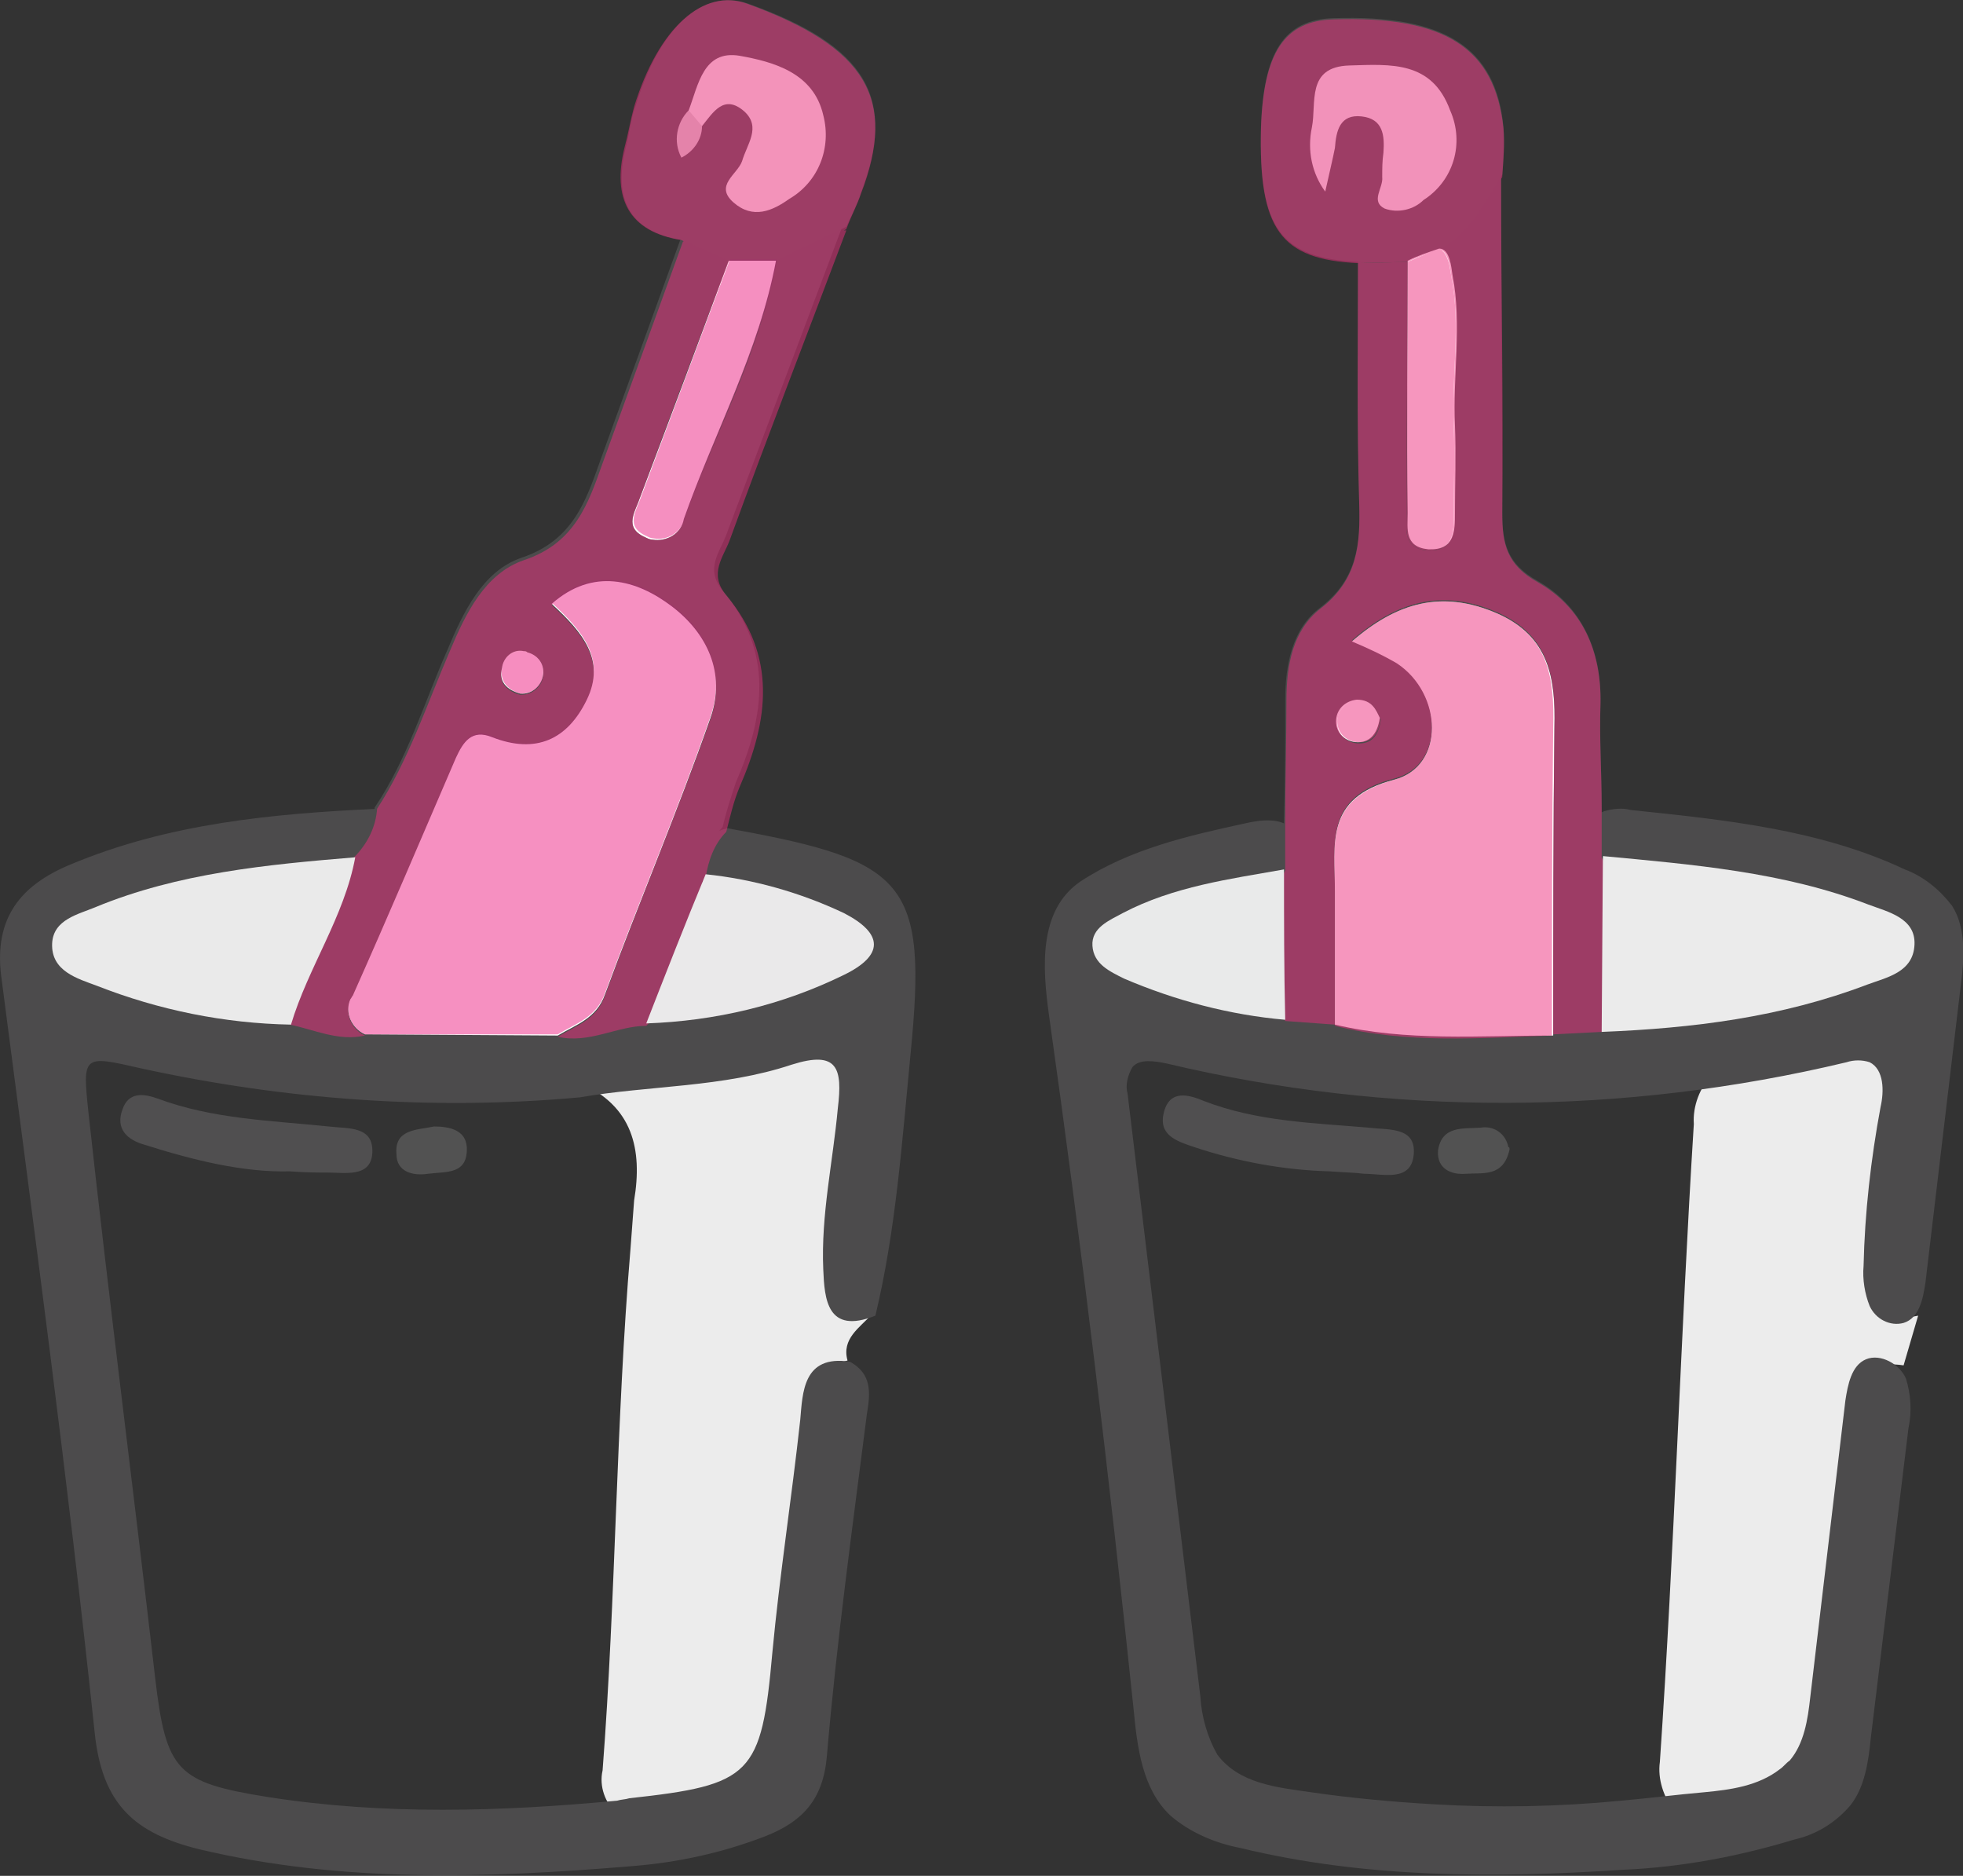 <?xml version="1.0" encoding="utf-8"?>
<!-- Generator: Adobe Illustrator 23.0.1, SVG Export Plug-In . SVG Version: 6.00 Build 0)  -->
<svg version="1.1" id="Layer_1" xmlns="http://www.w3.org/2000/svg" xmlns:xlink="http://www.w3.org/1999/xlink" x="0px" y="0px"
	 viewBox="0 0 161.9 154.7" style="enable-background:new 0 0 161.9 154.7;" xml:space="preserve">
<rect x="0" y="0" width="161.9" height="154.7" fill="#333333" stroke="none"/>
<style type="text/css">
	.st0{fill:#ECECEC;}
	.st1{fill:#4C4B4C;}
	.st2{fill:#4D4C4D;}
	.st3{fill:#4D4C4C;}
	.st4{fill:#FFFFFF;}
	.st5{fill:#F8F8F7;}
	.st6{fill:#DAD8D7;}
	.st7{fill:#F7F6F6;}
	.st8{fill:#504F50;}
	.st9{fill:#525252;}
	.st10{opacity:0.5;}
	.st11{fill:#EE2E7D;}
	.st12{fill:#ED2183;}
	.st13{fill:#EC2082;}
	.st14{fill:#ED1B80;}
	.st15{fill:#EBEBEB;}
	.st16{fill:#E9EAEA;}
	.st17{fill:#EAE9EA;}
	.st18{fill:#EAEAEA;}
</style>
<title>Two Brushes &amp;amp; bucket</title>
<path class="st0" d="M47.8,89.3c7.6-1.4,15.5-1.4,23.3-5.2c-0.8,7.3-1.5,13.9-2.3,20.5c-0.3,2.4-0.4,4.5,3.1,3.8c-1,1.1-2.5,2-2,3.8
	c-3.4,0.9-2.6,4-2.9,6.2c-1.1,7.6-2.2,15.1-2.6,22.8c-0.2,5.1-2.7,7-7.1,7.6c-2.1,0.3-4.3,0.5-6.4,0.8c-1-0.9-1.5-2.3-1.2-3.6
	c1.1-14.3,1.1-28.7,2.3-43c0.1-1.3,0.2-2.6,0.3-4C53,94.8,52.2,91.2,47.8,89.3z"/>
<path class="st0" d="M157,112.6c-3.9-0.6-3.4,2.5-3.6,4.5c-1,7.7-2.2,15.5-2.5,23.2c-0.3,6.2-3.5,8.4-8.8,8.9
	c-1.3,0.1-2.6,0.1-4,0.2c-0.9-1.2-1.4-2.7-1.2-4.1c1.2-17.5,1.7-35.1,2.8-52.6c-0.1-1.5,0.5-3,1.5-4.1c5.1-1.2,10.5-1.7,16.2-4.4
	c-0.8,6.3-1.4,11.9-2.1,17.5c-0.2,1.5-0.2,3-0.3,4.5c-0.1,2.5,1.3,2.7,3.2,2.3L157,112.6z"/>
<path class="st1" d="M132.3,66.9c0.7-0.2,1.5-0.3,2.2-0.1c7.7,0.8,15.6,1.6,22.6,4.9c1.6,0.6,2.9,1.7,3.9,3c1.2,1.9,1,4.4,0.7,6.7
	l-2.9,24.4c-0.2,1.3-0.5,2.9-1.8,3.3c-1.1,0.3-2.3-0.3-2.8-1.4c-0.4-1-0.6-2.2-0.5-3.3c0.1-4.4,0.6-8.8,1.4-13.1
	c0.3-1.3,0.3-3.1-0.9-3.7c-0.6-0.2-1.3-0.2-1.9,0c-18.4,4.4-37.6,4.5-56.1,0.1c-1-0.2-2.2-0.4-2.8,0.3c-0.4,0.7-0.6,1.5-0.4,2.2
	l6,49.7c0.1,1.7,0.6,3.4,1.4,4.8c1.8,2.4,4.9,2.7,7.7,3.1c3.4,0.5,6.8,0.8,10.2,1c5.1,0.3,10.3,0.2,15.4-0.3
	c2.3-0.2,4.6-0.5,6.9-0.7c2.1-0.2,4.4-0.5,6.2-1.9c0.3-0.2,0.5-0.5,0.8-0.7c1.2-1.4,1.5-3.4,1.7-5.2l2.9-24.5
	c0.2-1.3,0.5-2.9,1.7-3.4s2.8,0.4,3.3,1.6c0.4,1.3,0.5,2.7,0.2,4.1l-3.1,25.5c-0.2,2-0.5,4.1-1.7,5.6c-1.2,1.4-2.8,2.4-4.6,2.8
	c-4.6,1.4-9.4,2.3-14.2,2.5c-10.5,0.7-21.2,0.7-31.5-1.8c-2.1-0.4-4.2-1.3-5.8-2.7c-2.3-2.2-2.7-5.6-3-8.7c-2-19.2-4.3-38.3-7-57.4
	c-0.5-3.7-0.9-8.5,2.6-10.9c4.1-2.7,9-3.8,13.6-4.8c1.3-0.3,3-0.5,3.9,0.5s0.4,2.7-0.6,3.6c-1.1,0.8-2.4,1.3-3.7,1.4
	c-2.8,0.6-5.5,1.5-8.1,2.5c-0.7,0.2-1.3,0.7-1.7,1.3c-0.4,1.2,0.9,2.2,2.1,2.7c5,2.1,10.4,2.8,15.8,3.3c14.2,1.3,28.7,1.2,42.3-3
	c1.4-0.4,3-1.3,2.7-2.7c-0.2-0.8-1-1.3-1.8-1.7c-5.7-2.6-12.2-2.7-18.3-3.9c-1.3-0.1-2.4-0.7-3.4-1.5c-1-0.9-1.1-2.4-0.2-3.4
	C131.9,67.1,132.1,67,132.3,66.9z"/>
<path class="st1" d="M70.1,112.3c1.8,1,1.7,2.5,1.4,4.3c-1.2,9.4-2.5,18.8-3.3,28.2c-0.3,3.6-2,5.4-5,6.6c-3.6,1.4-7.3,2.2-11.1,2.5
	c-12,1-23.9,1.4-35.7-1.4c-5.2-1.3-8-3.6-8.6-9.7C5.6,122,2.8,101.3,0.1,80.5c-0.6-4.8,1.6-7.5,5.7-9.2c8.1-3.4,16.7-4.2,25.3-4.6
	c1.1,2.2-0.2,3.5-1.8,4.7c-5.5,2-11.5,1.3-16.9,3.3c-2.1,0.8-5.5,0.7-5.6,3.3c-0.1,2.7,3.3,2.6,5.4,3.3c3.9,1.3,8,2,12.2,2.1
	c2.1,0.3,4.2,1,6.4,0.7c4.9,0,9.8,0,14.6,0c2.4,0.4,4.8-0.5,7.1-0.8c3.6,0,7.2-0.6,10.7-1.7c2.4-0.8,6.3-0.7,6.3-3.7
	c0-2.6-3.8-2.4-6-3.4c-1.8-0.8-4-0.5-5.6-1.9c-0.7-2.1-0.3-3.7,2.1-4.3l0.5,0.1c14.3,2.6,16,4.4,14.6,18.5
	c-0.7,7.2-1.2,14.5-2.9,21.6c-4,1.6-4.2-1.4-4.3-3.8c-0.2-4.5,0.8-8.9,1.2-13.3c0.4-3.3,0-4.8-3.8-3.6c-5.7,1.9-11.7,1.7-17.5,2.7
	c-12.1,1.1-24.3,0.2-36.2-2.4C6.8,87,6.8,87,7.3,91.8c1.7,15.5,3.7,31,5.5,46.6c0.9,7.7,1.8,8.6,9.3,9.8c9.6,1.5,19.2,1.2,28.8,0.3
	c0.3-0.1,0.7-0.1,1-0.2c10.1-1.1,10.9-1.9,11.8-12c0.6-6.4,1.6-12.8,2.3-19.2C66.2,114.9,66.2,111.7,70.1,112.3z"/>
<path class="st1" d="M53.3,84.4c-2.5,0.1-4.8,1.5-7.3,0.9c5.2-7.7,7.7-16.5,10.8-25c2.4-6.6-1.6-11.3-8.5-10.4
	c0.1,2.1,1.9,3.8,1.6,6.1c-0.5,3.5-3,5.9-7.2,6.3c-1.5,0.1-3.3-0.4-4,1.3c-3.1,7.2-7.4,13.8-8.7,21.7c-2.2,0.5-4.1-0.5-6.2-0.9
	c-0.3-5.4,2.4-9.6,5.3-13.8c1.1-1.1,1.7-2.5,1.8-4c2.7-4,4.1-8.7,6-13c1.3-3.1,2.9-6.5,6.1-7.6c4.2-1.4,5.3-4.6,6.5-8
	c2.2-6.1,4.4-12.1,6.6-18.2c2-0.8,3.5-0.4,4.4,1.6c-0.3,5.2-3.2,9.7-4.7,14.5c-0.6,2-1.8,3.9-1.5,6.2c4-6.7,5.9-14.5,9.3-21.5
	c1.7-1.5,3.4-2.7,5.9-2c-3.2,8.5-6.4,17-9.6,25.5c-0.5,1.4-1.8,2.8-0.3,4.6c4.2,5,3.5,10.3,1.1,15.8c-0.4,1.2-0.8,2.4-1.1,3.7
	c-1,1.1-1.6,2.4-1.7,3.8C58,76.8,56.8,81,53.3,84.4z"/>
<path class="st1" d="M105.9,71.7v-4.1c0.1-3.3,0.1-6.6,0.1-9.9c0-2.9,0.6-5.9,2.9-7.6c3.1-2.4,3.3-5.3,3.2-8.7
	c-0.2-6.6-0.1-13.2-0.1-19.8c1.2-1.3,2.6-1.2,4-0.5c2.1,2.8,1.2,6,1.4,9.1c0.2,3.8-0.3,7.6,0.6,11.4c0.7-6.7,0.4-13.5,0.4-20.3
	c0.5-3.1,2.5-5.7,5.4-6.9c0,9.3,0.1,18.6,0.1,27.9c0,2.5,0.4,4.2,2.9,5.6c3.7,2.1,5.3,5.8,5.2,10.1c-0.1,2.8,0.1,5.7,0.1,8.5v4.1
	c2.1,4.6,2.1,9.9-0.1,14.5l-4.2,0.2c-1.6-1.8-1.2-4-1.3-6.2c-0.1-6.6,0.1-13.3-0.1-19.9c-0.2-7-4.9-9.7-11.5-6.8
	c5.7,6.4,5.5,8.9-1.6,14.1c-2.1,1.6-1.9,3.6-2.1,5.7c-0.4,4.1,1.1,8.3-1.3,12.1l-4.1-0.3C103.9,80.2,103.8,75.6,105.9,71.7z"/>
<path class="st2" d="M69.8,18.7L64,21.5c-1.1,1-2.8,1-3.9,0l-3.8-1.7c-4.5-0.7-5.7-3.5-4.7-7.6c0.3-1.1,0.4-2.3,0.8-3.4
	C54.4,2.2,58-1,61.7,0.3C71.5,3.8,74,8.1,71,15.9C70.7,16.9,70.2,17.8,69.8,18.7z"/>
<path class="st3" d="M123.9,14.4c-1.4,2.2-2.5,4.6-4.9,6c-0.6,1.4-1.5,2-2.9,1.1l-4.1,0.1c-6.4-0.3-8.2-2.8-8-11.1
	c0.2-6.2,1.9-8.9,6-9c9.1-0.3,13.4,2.4,14,9C124.1,11.8,124,13.1,123.9,14.4z"/>
<path class="st4" d="M110.1,84.5c0-3.7,0-7.3,0-10.9c0-4-0.9-7.8,4.9-9.3c4.2-1.1,4-7.1,0.2-9.6c-1.2-0.7-2.5-1.3-3.7-1.8
	c3.7-3.2,7.4-4.3,12-2.3c4.3,1.9,4.8,5.4,4.7,9.4c-0.1,8.5-0.1,16.9-0.1,25.4C122,85.4,116,85.9,110.1,84.5z"/>
<path class="st4" d="M30.1,85.3c-1.1-0.5-1.7-1.8-1.2-2.9c0.1-0.1,0.1-0.2,0.2-0.3c2.9-6.5,5.7-13.1,8.5-19.6c0.6-1.3,1.3-2.4,3-1.7
	c3.6,1.4,6.2,0.2,7.8-3.1s-0.4-5.6-2.9-7.9c3.4-3,7-2,9.9,0.2s4.5,5.5,3.2,9.2c-2.7,7.7-5.9,15.2-8.7,22.8c-0.7,2-2.4,2.5-3.9,3.4
	L30.1,85.3z"/>
<path class="st4" d="M60.1,21.5H64c-1.4,7.5-5.1,14.2-7.6,21.3c-0.2,1.2-1.4,1.9-2.6,1.7c-0.2,0-0.4-0.1-0.6-0.2
	c-1.8-0.8-0.8-2.1-0.4-3.3C55.3,34.4,57.7,28,60.1,21.5z"/>
<path class="st4" d="M42.9,57.2c-1.1-0.3-1.8-1-1.5-2.1c0.1-0.9,0.9-1.6,1.8-1.4c0.1,0,0.2,0,0.3,0.1c0.8,0.2,1.4,0.9,1.3,1.8
	C44.7,56.5,43.9,57.3,42.9,57.2C42.9,57.2,42.9,57.2,42.9,57.2z"/>
<path class="st4" d="M116.1,21.5c0.8-0.4,1.7-0.7,2.6-1c0.9,0,1,1.6,1.1,2.2c0.8,4.1,0,8.3,0.2,12.4c0.1,2.4,0,4.8,0,7.2
	c0,1.5,0,3.1-2.2,3c-2-0.2-1.7-1.7-1.7-3C116,35.4,116.1,28.5,116.1,21.5z"/>
<path class="st4" d="M113.8,59.2c-0.2,1.4-0.9,2.1-2,2c-1-0.1-1.7-0.9-1.6-1.9c0.1-0.9,0.8-1.5,1.7-1.6
	C113.2,57.7,113.5,58.6,113.8,59.2z"/>
<path class="st5" d="M56.8,9.1C57.6,7,58,4.1,61,4.6c2.8,0.5,6.1,1.4,6.9,4.9c0.7,2.7-0.4,5.5-2.8,6.9c-1.4,1-3,1.7-4.6,0.3
	s0.3-2.3,0.7-3.4c0.4-1.4,1.6-2.8,0.2-4.1c-1.7-1.5-2.6,0.1-3.5,1.2C56.9,10.5,56.4,10.2,56.8,9.1z"/>
<path class="st6" d="M56.8,9.1l1.1,1.3c0,1.1-0.7,2.1-1.7,2.6C55.5,11.7,55.8,10.1,56.8,9.1z"/>
<path class="st7" d="M109.3,15.8c-1.1-1.5-1.5-3.4-1.1-5.3c0.4-2-0.5-5,3.1-5.1c3.4-0.1,6.8-0.4,8.3,3.7c1.2,2.7,0.3,5.8-2.2,7.4
	c-0.8,0.8-2.1,1.1-3.2,0.7c-1.2-0.6-0.1-1.7-0.2-2.6c0-0.7,0-1.3,0.1-2c0.1-1.4,0-2.8-1.8-3s-2.1,1.2-2.2,2.6
	C109.9,13.2,109.7,14,109.3,15.8z"/>
<path class="st8" d="M109.7,96.6c-3.8-0.1-7.6-0.8-11.2-2c-1.5-0.5-3-1-2.5-2.9s2.1-1.4,3.3-0.9c4.4,1.7,9,1.8,13.6,2.2
	c1.6,0.2,3.9-0.1,3.7,2.2s-2.5,1.6-4.1,1.6C111.8,96.7,111,96.7,109.7,96.6z"/>
<path class="st9" d="M124.5,94.8c-0.5,2.3-2.2,1.9-3.6,2c-1.2,0.1-2.4-0.4-2.3-1.9c0.3-2.1,2.1-1.8,3.5-1.9c1.1-0.2,2.1,0.5,2.3,1.6
	C124.5,94.6,124.5,94.7,124.5,94.8z"/>
<path class="st8" d="M23.9,96.6c-3.8,0.1-7.9-0.9-12-2.2c-1.4-0.4-2.4-1.3-1.8-2.9c0.5-1.5,1.8-1.3,2.9-0.9
	c4.6,1.7,9.3,1.8,14.1,2.3c1.6,0.2,3.8-0.1,3.6,2.3c-0.2,1.9-2.2,1.5-3.7,1.5C26.1,96.7,25.3,96.7,23.9,96.6z"/>
<path class="st9" d="M35.8,92.9c1.3,0,2.6,0.3,2.7,1.7c0.1,2.3-1.7,2-3.2,2.2c-1.3,0.2-2.6-0.2-2.6-1.6
	C32.5,93.1,34.4,93.2,35.8,92.9z"/>
<g class="st10">
	<path class="st11" d="M71,16c3-7.8,0.5-12.1-9.4-15.7c-3.6-1.3-7.3,2-9.3,8.5c-0.3,1.1-0.5,2.3-0.8,3.4c-1,4.1,0.3,6.9,4.7,7.6
		l0.2,0.1c0,0-0.1,0-0.1,0.1c-2.2,6.1-4.4,12.1-6.6,18.2c-1.2,3.4-2.3,6.6-6.5,8c-3.2,1.1-4.8,4.4-6.1,7.5c-1.9,4.4-3.4,9-6,13
		c-0.1,1.5-0.8,2.9-1.9,4c-3,4.1-5.6,8.4-5.3,13.8c2,0.4,4,1.4,6.2,0.9c-1.1-0.5-1.7-1.8-1.2-2.9c0.1-0.1,0.1-0.2,0.2-0.3
		c2.9-6.5,5.7-13.1,8.5-19.6c0.6-1.3,1.3-2.4,3-1.7c3.6,1.4,6.2,0.2,7.8-3.1c1.6-3.3-0.4-5.6-2.9-7.9c3.4-3,7-2,9.9,0.2
		c2.9,2.2,4.5,5.5,3.2,9.2c-2.7,7.6-5.9,15.1-8.7,22.8c-0.7,2-2.4,2.5-3.9,3.4c2.6,0.6,4.9-0.9,7.3-0.9c3.5-3.4,4.7-7.6,4.9-12.2
		c0.2-1.4,0.7-2.8,1.7-3.8c0.3-1.2,0.6-2.5,1.1-3.7c2.4-5.5,3.1-10.8-1.1-15.8c-1.5-1.8-0.2-3.2,0.3-4.6c3.1-8.5,6.4-17,9.6-25.5
		c-0.1,0-0.1,0-0.2,0l0.2-0.1C70.2,17.8,70.7,16.9,71,16z M44.8,55.6c0,1-0.9,1.7-1.8,1.7c0,0,0,0-0.1,0c-1.1-0.3-1.8-1-1.5-2.1
		c0.1-0.9,0.9-1.6,1.8-1.4c0.1,0,0.2,0,0.3,0.1C44.3,54,44.9,54.7,44.8,55.6z M56.4,42.8c-0.2,1.2-1.4,1.9-2.6,1.7
		c-0.2,0-0.4-0.1-0.6-0.2c-1.8-0.8-0.8-2.1-0.4-3.3c2.4-6.5,4.8-12.9,7.3-19.4h3.9C62.7,29,59,35.7,56.4,42.8z"/>
	<path class="st12" d="M49.9,81.9c2.8-7.6,6-15.1,8.7-22.8c1.3-3.7-0.3-7.1-3.2-9.2c-2.9-2.2-6.5-3.2-9.9-0.2
		c2.5,2.3,4.5,4.6,2.9,7.9c-1.6,3.3-4.2,4.6-7.8,3.1c-1.7-0.7-2.4,0.4-3,1.7C34.8,69,32,75.6,29.1,82.1c-0.1,0.1-0.1,0.2-0.2,0.3
		c-0.5,1.1,0.1,2.4,1.2,2.9H46c0,0,0,0,0,0C47.5,84.4,49.2,83.9,49.9,81.9z"/>
	<path class="st13" d="M52.9,40.9c-0.4,1.2-1.4,2.5,0.4,3.3c0.2,0.1,0.4,0.2,0.6,0.2c1.2,0.2,2.3-0.5,2.6-1.7
		c2.5-7.1,6.2-13.8,7.6-21.3h-3.9C57.7,28,55.3,34.5,52.9,40.9z"/>
	<path class="st14" d="M43.5,53.8c-0.1,0-0.2-0.1-0.3-0.1c-0.9-0.1-1.7,0.5-1.8,1.4c-0.2,1.1,0.5,1.8,1.5,2.1c0,0,0,0,0.1,0
		c1,0,1.8-0.7,1.8-1.7C44.9,54.7,44.3,54,43.5,53.8z"/>
</g>
<g class="st10">
	<path class="st11" d="M132.1,70.7v-4.1c0-2.8-0.2-5.7-0.1-8.5c0.1-4.4-1.5-8-5.2-10.1c-2.5-1.4-2.9-3.1-2.9-5.6
		c0.1-9.3-0.1-18.6-0.1-27.9c-1.3,2.2-2.5,4.6-4.9,5.9c0,0.1-0.1,0.1-0.1,0.2c0.7,0.2,0.8,1.6,0.9,2.2c0.8,4.1,0,8.3,0.2,12.4
		c0.1,2.4,0,4.8,0,7.2c0,1.5,0,3.1-2.2,3c-2-0.2-1.7-1.7-1.7-3c0-7,0.1-13.9,0.1-20.8c0,0,0,0,0,0c0,0,0,0,0,0l-4.1,0.1c0,0,0,0,0,0
		c0,6.6-0.1,13.2,0.1,19.8c0.1,3.4-0.1,6.3-3.2,8.7c-2.3,1.8-2.8,4.7-2.8,7.6c0,3.3-0.1,6.6-0.1,9.9v4.1c-2.1,3.9-2,8.6,0,12.4
		l4.1,0.3c0,0,0,0,0-0.1c0-3.6,0-7.2,0-10.9c0-4-0.9-7.8,4.9-9.3c4.2-1.1,4-7.1,0.2-9.6c-1.2-0.7-2.5-1.3-3.7-1.8
		c3.7-3.2,7.4-4.3,12-2.3c4.3,1.9,4.8,5.4,4.7,9.4c-0.1,8.4-0.1,16.9-0.1,25.4l4-0.2C134.2,80.6,134.2,75.3,132.1,70.7z M112,57.8
		c1.2-0.1,1.6,0.8,1.9,1.5c-0.2,1.4-0.8,2.1-2,2c-1-0.1-1.7-0.9-1.6-1.9C110.4,58.5,111.1,57.8,112,57.8z"/>
	<path class="st11" d="M116.1,21.6c0.8-0.4,1.7-0.7,2.6-1c0.1,0,0.1,0,0.2,0.1c0-0.1,0.1-0.1,0.1-0.2c2.4-1.4,3.5-3.7,4.9-5.9
		c0,0,0,0,0-0.1c0.1-1.3,0.2-2.6,0.1-3.9c-0.7-6.7-4.9-9.3-14-9c-4.1,0.1-5.8,2.8-6,9c-0.2,8.3,1.6,10.8,8,11.1l0,0L116.1,21.6
		C116.1,21.6,116.1,21.6,116.1,21.6z"/>
	<path class="st11" d="M123.5,50.6c-4.6-2-8.3-0.9-12,2.3c1.3,0.5,2.5,1.1,3.7,1.8c3.8,2.5,4,8.5-0.2,9.6c-5.8,1.6-4.9,5.3-4.9,9.3
		c0,3.6,0,7.2,0,10.9c0,0,0,0,0,0.1c5.9,1.5,11.9,1,17.9,0.8c0,0,0,0,0,0c0-8.4,0-16.9,0.1-25.4C128.2,56,127.8,52.5,123.5,50.6z"/>
	<path class="st11" d="M116.1,21.6C116.1,21.6,116.1,21.6,116.1,21.6c0,6.9-0.1,13.9-0.1,20.8c0,1.3-0.3,2.8,1.7,3
		c2.2,0.1,2.2-1.5,2.2-3c0-2.4,0.1-4.8,0-7.2c-0.2-4.2,0.6-8.3-0.2-12.4c-0.1-0.5-0.2-1.9-0.9-2.2c-0.1,0-0.1-0.1-0.2-0.1
		C117.8,20.9,117,21.2,116.1,21.6z"/>
	<path class="st11" d="M110.3,59.3c-0.1,1,0.6,1.8,1.6,1.9c1.2,0.1,1.8-0.6,2-2c-0.3-0.6-0.7-1.5-1.9-1.5
		C111.1,57.8,110.4,58.5,110.3,59.3z"/>
</g>
<path class="st15" d="M132.1,85.1l0.1-14.5c7.4,0.7,14.9,1.3,21.9,4c1.6,0.6,3.9,1.1,3.8,3.3c-0.1,2.3-2.3,2.7-3.9,3.3
	C146.9,83.9,139.6,84.8,132.1,85.1z"/>
<path class="st16" d="M105.9,71.7c0,4.1,0,8.3,0.1,12.4c-4.6-0.4-9.1-1.6-13.3-3.4c-1.2-0.6-2.5-1.2-2.6-2.7s1.4-2.1,2.5-2.7
	C96.8,73.1,101.4,72.5,105.9,71.7z"/>
<path class="st17" d="M53.3,84.4c1.6-4.1,3.2-8.2,4.9-12.3c3.9,0.4,7.8,1.5,11.4,3.2c3.3,1.7,3.3,3.5,0,5.1
	C64.5,82.9,59,84.2,53.3,84.4z"/>
<path class="st18" d="M29.3,70.7c-0.9,4.9-3.9,9.1-5.3,13.8c-5.5-0.1-10.9-1.2-16-3.2c-1.6-0.6-3.8-1.2-3.7-3.5c0.1-2,2.2-2.4,3.6-3
	C14.7,72,22,71.3,29.3,70.7z"/>
</svg>
